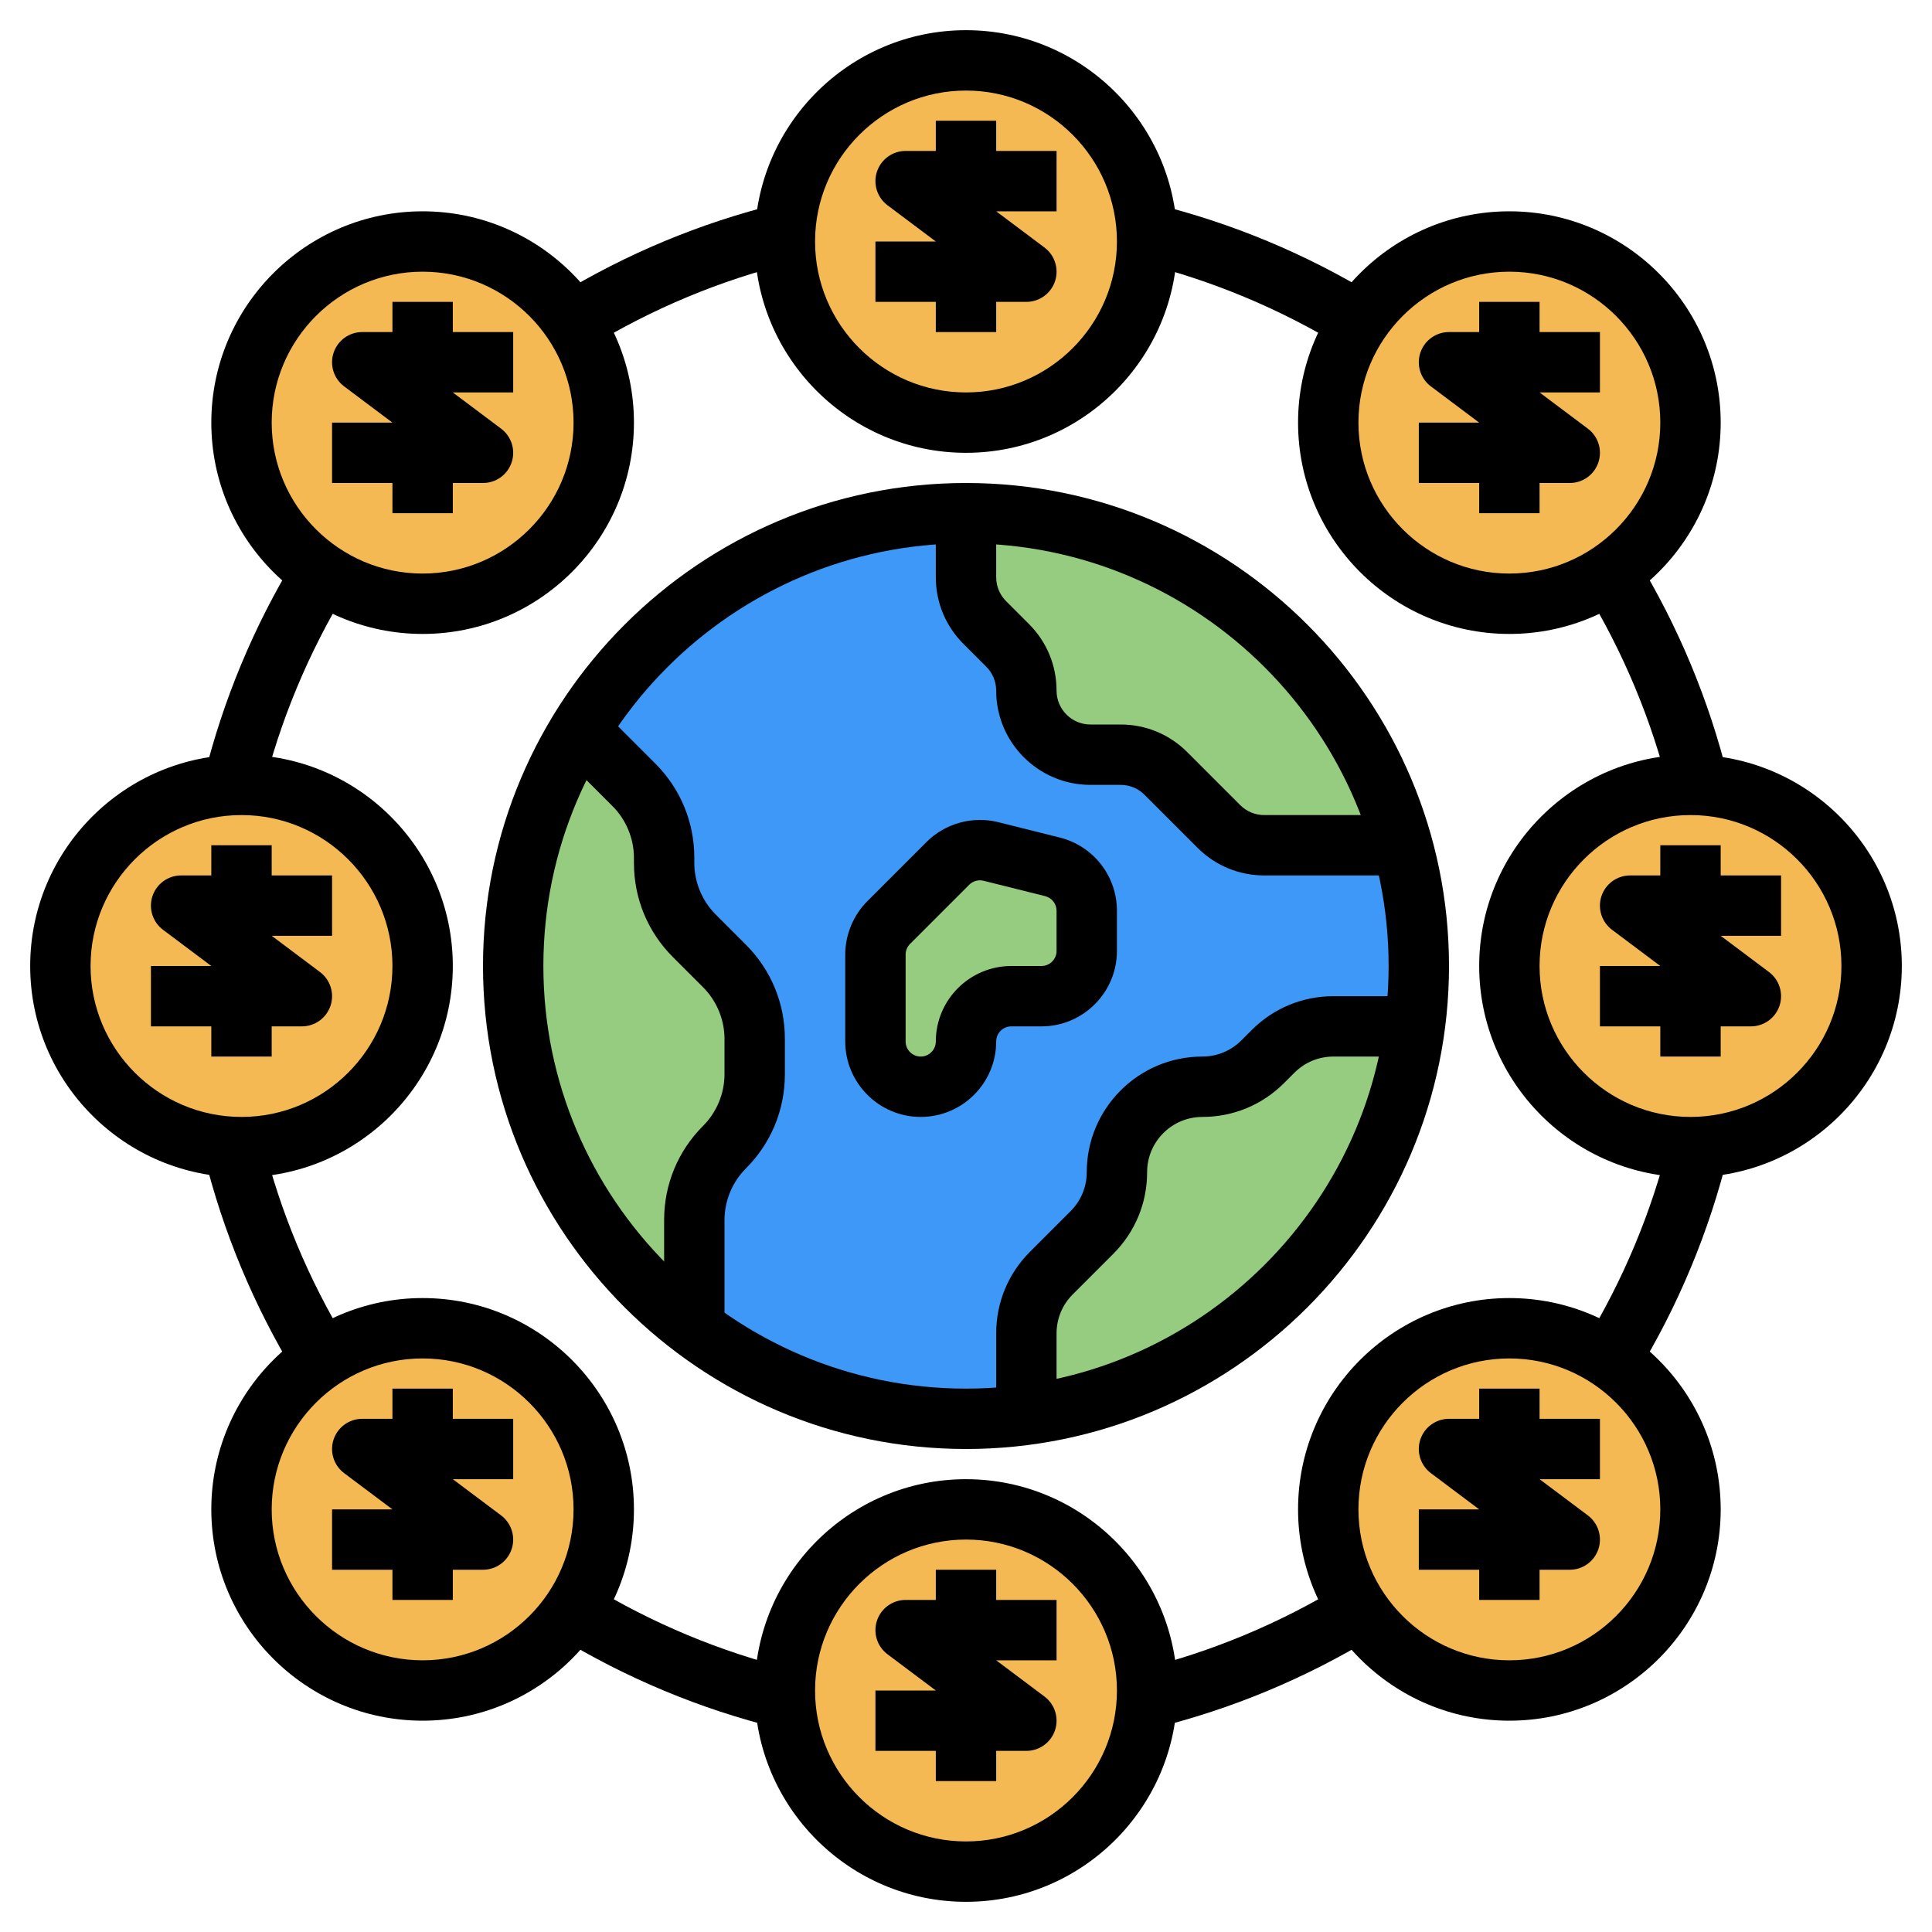 <svg id="Layer_3" enable-background="new 0 0 64 64" height="512" viewBox="0 0 64 64" width="512" xmlns="http://www.w3.org/2000/svg"><g><g><circle cx="32" cy="8" fill="#f5b953" r="6"/></g><g><circle cx="14" cy="14" fill="#f5b953" r="6"/></g><g><circle cx="50" cy="14" fill="#f5b953" r="6"/></g><g><circle cx="14" cy="50" fill="#f5b953" r="6"/></g><g><circle cx="50" cy="50" fill="#f5b953" r="6"/></g><g><circle cx="32" cy="56" fill="#f5b953" r="6"/></g><g><circle cx="8" cy="32" fill="#f5b953" r="6"/></g><g><circle cx="56" cy="32" fill="#f5b953" r="6"/></g><g><circle cx="32" cy="32" fill="#3d98f7" r="15"/></g><g><path d="m29.439 30.561 1.96-1.96c.373-.373.913-.522 1.424-.395l2.04.51c.669.167 1.137.767 1.137 1.455v1.329c0 .828-.672 1.5-1.5 1.5h-1c-.828 0-1.5.672-1.5 1.5 0 .828-.672 1.5-1.5 1.5-.828 0-1.5-.672-1.5-1.5v-2.879c0-.398.158-.779.439-1.06z" fill="#96cc7f"/></g><g><path d="m32.621 20.621.757.757c.398.398.621.937.621 1.5.001 1.172.951 2.122 2.122 2.122h1c.563 0 1.102.223 1.5.621l1.757 1.757c.398.398.937.621 1.5.621h4.565c-1.751-6.338-7.546-10.999-14.443-10.999v2.121c0 .563.224 1.102.621 1.5z" fill="#96cc7f"/></g><g><path d="m23 31c-.64-.64-1-1.509-1-2.414v-.172c0-.906-.36-1.774-1-2.414l-1.797-1.797c-1.388 2.274-2.203 4.937-2.203 7.797 0 4.903 2.363 9.242 6 11.98v-3.565c0-.906.36-1.774 1-2.414s1-1.509 1-2.414v-1.172c0-.906-.36-1.774-1-2.414z" fill="#96cc7f"/></g><g><path d="m46.851 34h-2.68c-.75 0-1.47.298-2 .828l-.343.343c-.53.53-1.25.828-2 .828-1.562.001-2.828 1.267-2.828 2.829 0 .75-.298 1.47-.828 2l-1.343 1.343c-.53.53-.828 1.25-.828 2v2.68c6.679-.892 11.958-6.171 12.85-12.851z" fill="#96cc7f"/></g><g><path d="m32 48c-8.822 0-16-7.178-16-16s7.178-16 16-16 16 7.178 16 16-7.178 16-16 16zm0-30c-7.72 0-14 6.28-14 14s6.28 14 14 14 14-6.28 14-14-6.28-14-14-14z"/></g><g><path d="m47 29h-5.121c-.834 0-1.618-.325-2.207-.914l-1.758-1.758c-.212-.211-.493-.328-.793-.328h-1c-1.721 0-3.121-1.4-3.121-3.121 0-.3-.117-.581-.328-.793l-.758-.758c-.589-.589-.914-1.373-.914-2.207v-2.121h2v2.121c0 .3.117.581.328.793l.758.758c.589.589.914 1.373.914 2.207 0 .618.503 1.121 1.121 1.121h1c.834 0 1.618.325 2.207.914l1.758 1.758c.212.211.493.328.793.328h5.121z"/></g><g><path d="m35 47h-2v-2.829c0-1.022.398-1.984 1.122-2.707l1.343-1.343c.345-.345.535-.804.535-1.292 0-2.112 1.717-3.829 3.829-3.829.488 0 .947-.19 1.293-.536l.343-.343c.723-.723 1.684-1.121 2.706-1.121h2.829v2h-2.829c-.488 0-.947.19-1.293.536l-.343.343c-.723.723-1.684 1.121-2.706 1.121-1.009 0-1.829.82-1.829 1.829 0 1.022-.398 1.984-1.122 2.707l-1.343 1.343c-.345.345-.535.804-.535 1.292z"/></g><g><path d="m24 44h-2v-3.586c0-1.179.459-2.288 1.293-3.121.449-.449.707-1.072.707-1.707v-1.172c0-.635-.258-1.258-.707-1.707l-1-1c-.834-.833-1.293-1.942-1.293-3.121v-.172c0-.635-.258-1.258-.707-1.707l-2-2 1.414-1.414 2 2c.834.833 1.293 1.942 1.293 3.121v.172c0 .635.258 1.258.707 1.707l1 1c.834.833 1.293 1.942 1.293 3.121v1.172c0 1.179-.459 2.288-1.293 3.121-.449.449-.707 1.072-.707 1.707z"/></g><g><path d="m30.5 37c-1.378 0-2.5-1.122-2.5-2.5v-2.879c0-.658.267-1.302.732-1.768l1.96-1.96c.617-.619 1.527-.869 2.375-.658l2.039.51c1.115.279 1.894 1.277 1.894 2.426v1.329c0 1.378-1.122 2.5-2.5 2.5h-1c-.276 0-.5.224-.5.5 0 1.378-1.122 2.5-2.5 2.5zm1.961-7.838c-.131 0-.26.052-.354.146l-1.96 1.96c-.094.093-.147.222-.147.353v2.879c0 .276.224.5.5.5s.5-.224.5-.5c0-1.378 1.122-2.5 2.5-2.5h1c.276 0 .5-.224.5-.5v-1.329c0-.23-.156-.43-.379-.485l-2.04-.51c-.039-.009-.08-.014-.12-.014z"/></g><g><path d="m32 15c-3.86 0-7-3.14-7-7s3.14-7 7-7 7 3.14 7 7-3.14 7-7 7zm0-12c-2.757 0-5 2.243-5 5s2.243 5 5 5 5-2.243 5-5-2.243-5-5-5z"/></g><g><path d="m34 10h-5v-2h2l-1.6-1.2c-.344-.258-.485-.708-.349-1.116.137-.409.518-.684.949-.684h5v2h-2l1.6 1.2c.344.258.485.708.349 1.116-.137.409-.518.684-.949.684z"/></g><g><path d="m31 4h2v2h-2z"/></g><g><path d="m31 9h2v2h-2z"/></g><g><path d="m14 21c-3.86 0-7-3.14-7-7s3.14-7 7-7 7 3.14 7 7-3.14 7-7 7zm0-12c-2.757 0-5 2.243-5 5s2.243 5 5 5 5-2.243 5-5-2.243-5-5-5z"/></g><g><path d="m16 16h-5v-2h2l-1.6-1.2c-.344-.258-.485-.708-.349-1.116.137-.409.518-.684.949-.684h5v2h-2l1.6 1.2c.344.258.485.708.349 1.116-.137.409-.518.684-.949.684z"/></g><g><path d="m13 10h2v2h-2z"/></g><g><path d="m13 15h2v2h-2z"/></g><g><path d="m50 21c-3.86 0-7-3.14-7-7s3.14-7 7-7 7 3.14 7 7-3.14 7-7 7zm0-12c-2.757 0-5 2.243-5 5s2.243 5 5 5 5-2.243 5-5-2.243-5-5-5z"/></g><g><path d="m52 16h-5v-2h2l-1.6-1.2c-.344-.258-.485-.708-.349-1.116.137-.409.518-.684.949-.684h5v2h-2l1.6 1.2c.344.258.485.708.349 1.116-.137.409-.518.684-.949.684z"/></g><g><path d="m49 10h2v2h-2z"/></g><g><path d="m49 15h2v2h-2z"/></g><g><path d="m14 57c-3.86 0-7-3.14-7-7s3.14-7 7-7 7 3.14 7 7-3.14 7-7 7zm0-12c-2.757 0-5 2.243-5 5s2.243 5 5 5 5-2.243 5-5-2.243-5-5-5z"/></g><g><path d="m16 52h-5v-2h2l-1.6-1.2c-.344-.258-.485-.708-.349-1.116.137-.409.518-.684.949-.684h5v2h-2l1.6 1.2c.344.258.485.708.349 1.116-.137.409-.518.684-.949.684z"/></g><g><path d="m13 46h2v2h-2z"/></g><g><path d="m13 51h2v2h-2z"/></g><g><path d="m50 57c-3.86 0-7-3.14-7-7s3.14-7 7-7 7 3.14 7 7-3.14 7-7 7zm0-12c-2.757 0-5 2.243-5 5s2.243 5 5 5 5-2.243 5-5-2.243-5-5-5z"/></g><g><path d="m52 52h-5v-2h2l-1.6-1.2c-.344-.258-.485-.708-.349-1.116.137-.409.518-.684.949-.684h5v2h-2l1.6 1.2c.344.258.485.708.349 1.116-.137.409-.518.684-.949.684z"/></g><g><path d="m49 46h2v2h-2z"/></g><g><path d="m49 51h2v2h-2z"/></g><g><path d="m32 63c-3.86 0-7-3.14-7-7s3.14-7 7-7 7 3.14 7 7-3.14 7-7 7zm0-12c-2.757 0-5 2.243-5 5s2.243 5 5 5 5-2.243 5-5-2.243-5-5-5z"/></g><g><path d="m34 58h-5v-2h2l-1.6-1.2c-.344-.258-.485-.708-.349-1.116.137-.409.518-.684.949-.684h5v2h-2l1.6 1.2c.344.258.485.708.349 1.116-.137.409-.518.684-.949.684z"/></g><g><path d="m31 52h2v2h-2z"/></g><g><path d="m31 57h2v2h-2z"/></g><g><path d="m8 39c-3.86 0-7-3.14-7-7s3.14-7 7-7 7 3.14 7 7-3.14 7-7 7zm0-12c-2.757 0-5 2.243-5 5s2.243 5 5 5 5-2.243 5-5-2.243-5-5-5z"/></g><g><path d="m10 34h-5v-2h2l-1.6-1.2c-.344-.258-.485-.708-.349-1.116.137-.409.518-.684.949-.684h5v2h-2l1.6 1.2c.344.258.485.708.349 1.116-.137.409-.518.684-.949.684z"/></g><g><path d="m7 28h2v2h-2z"/></g><g><path d="m7 33h2v2h-2z"/></g><g><path d="m56 39c-3.86 0-7-3.14-7-7s3.14-7 7-7 7 3.14 7 7-3.14 7-7 7zm0-12c-2.757 0-5 2.243-5 5s2.243 5 5 5 5-2.243 5-5-2.243-5-5-5z"/></g><g><path d="m58 34h-5v-2h2l-1.6-1.2c-.344-.258-.485-.708-.349-1.116.137-.409.518-.684.949-.684h5v2h-2l1.6 1.2c.344.258.485.708.349 1.116-.137.409-.518.684-.949.684z"/></g><g><path d="m55 28h2v2h-2z"/></g><g><path d="m55 33h2v2h-2z"/></g><g><path d="m19.521 11.496-1.041-1.708c2.264-1.38 4.714-2.401 7.281-3.034l.479 1.942c-2.369.583-4.63 1.525-6.719 2.8z"/></g><g><path d="m44.479 11.496c-2.089-1.274-4.35-2.216-6.719-2.8l.479-1.942c2.567.633 5.018 1.654 7.281 3.034z"/></g><g><path d="m55.304 26.239c-.583-2.369-1.525-4.629-2.8-6.719l1.708-1.041c1.38 2.264 2.401 4.714 3.034 7.281z"/></g><g><path d="m54.212 45.521-1.708-1.041c1.274-2.089 2.216-4.35 2.8-6.719l1.942.479c-.632 2.567-1.653 5.017-3.034 7.281z"/></g><g><path d="m38.239 57.247-.479-1.942c2.369-.583 4.629-1.525 6.719-2.8l1.041 1.708c-2.263 1.38-4.713 2.401-7.281 3.034z"/></g><g><path d="m25.761 57.247c-2.567-.633-5.018-1.654-7.281-3.034l1.041-1.708c2.089 1.274 4.35 2.216 6.719 2.8z"/></g><g><path d="m9.788 45.521c-1.38-2.264-2.401-4.714-3.034-7.281l1.942-.479c.583 2.369 1.525 4.629 2.8 6.719z"/></g><g><path d="m8.696 26.239-1.942-.479c.633-2.567 1.654-5.018 3.034-7.281l1.708 1.041c-1.275 2.09-2.217 4.351-2.8 6.719z"/></g></g></svg>